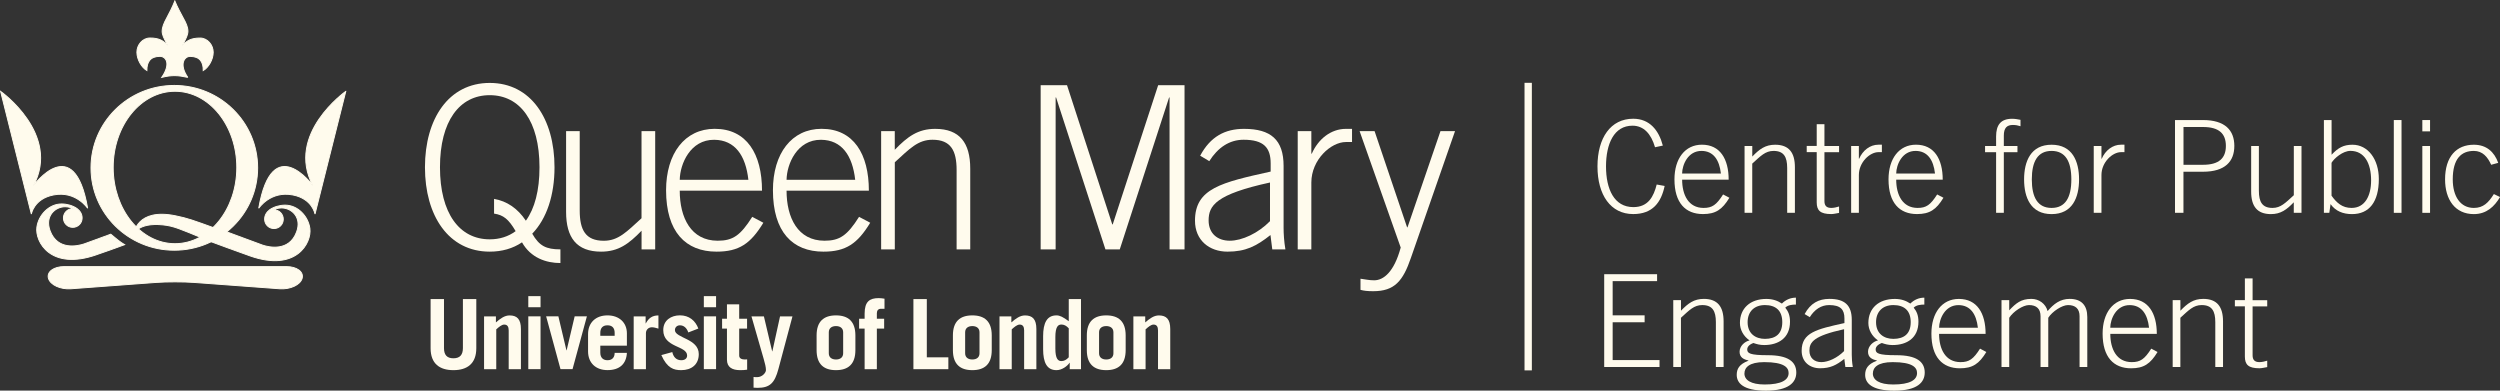 <svg width="512" height="80" viewBox="0 0 512 80" fill="none" xmlns="http://www.w3.org/2000/svg">
<rect x="0" y="0" width="512" height="80" fill="#333333" stroke="none"/>
<g clip-path="url(#clip0_183_209)">
<path d="M114.774 53.871C111.841 53.871 108.678 52.795 106.907 49.631C105.049 50.889 102.812 51.537 100.298 51.537C91.87 51.537 87.031 44.181 87.031 34.261C87.031 24.341 91.87 16.984 100.298 16.984C108.726 16.984 113.564 24.341 113.564 34.261C113.564 39.941 111.983 44.782 109.002 47.859C110.449 50.375 111.841 51.071 114.774 51.071V53.863V53.871ZM101.183 40.731C103.84 41.198 106.022 42.685 107.698 45.201C109.516 42.685 110.489 39.007 110.489 34.253C110.489 24.8 106.488 19.492 100.298 19.492C94.107 19.492 90.107 24.8 90.107 34.253C90.107 43.706 94.107 49.014 100.298 49.014C102.298 49.014 104.116 48.452 105.603 47.337C104.156 44.869 103.089 44.03 101.183 43.745V40.716V40.731Z" fill="#FFFBED"/>
<path d="M134.183 26.856V51.071H131.392V47.25C128.783 49.947 126.648 51.538 123.106 51.538C118.078 51.538 115.936 48.65 115.936 43.39V26.856H118.726V43.113C118.726 47.115 119.936 49.307 123.66 49.307C126.64 49.307 128.317 47.487 131.384 44.695V26.856H134.175H134.183Z" fill="#FFFBED"/>
<path d="M139.212 39.055C139.212 44.553 141.497 49.299 146.984 49.299C150.099 49.299 151.64 48.231 154.06 44.41L156.337 45.62C153.727 49.908 151.356 51.538 146.746 51.538C140.414 51.538 136.413 47.487 136.413 38.96C136.413 31.46 140.232 26.382 146.375 26.382C152.937 26.382 156.06 31.547 156.06 39.047H139.212V39.055ZM153.269 36.824C152.716 31.84 150.526 28.676 146.288 28.628C141.354 28.581 139.259 33.612 139.212 36.824H153.269Z" fill="#FFFBED"/>
<path d="M161.088 39.055C161.088 44.553 163.373 49.299 168.859 49.299C171.974 49.299 173.516 48.231 175.935 44.41L178.22 45.62C175.611 49.908 173.239 51.538 168.63 51.538C162.305 51.538 158.297 47.487 158.297 38.96C158.297 31.46 162.116 26.382 168.259 26.382C174.821 26.382 177.944 31.547 177.944 39.047H161.096L161.088 39.055ZM175.145 36.824C174.583 31.84 172.401 28.676 168.164 28.628C163.23 28.581 161.135 33.612 161.088 36.824H175.145Z" fill="#FFFBED"/>
<path d="M180.458 51.071V26.856H183.249V30.677C185.858 27.98 188 26.39 191.534 26.39C196.563 26.39 198.705 29.277 198.705 34.538V51.071H195.914V34.814C195.914 30.812 194.705 28.62 190.981 28.62C188 28.62 186.324 30.432 183.257 33.232V51.071H180.466H180.458Z" fill="#FFFBED"/>
<path d="M213.126 51.071V17.451H218.526L227.792 45.953H227.887L237.192 17.451H242.592V51.079H239.525V19.966H239.43L229.326 51.079H226.393L216.289 19.966H216.194V51.079H213.118L213.126 51.071Z" fill="#FFFBED"/>
<path d="M260.562 51.071L260.191 48.136C257.305 50.414 255.115 51.538 251.391 51.538C247.668 51.538 244.734 49.212 244.734 45.201C244.734 38.588 250.134 37.377 260.23 35.139V33.462C260.23 30.25 258.831 28.62 254.688 28.62C251.802 28.62 249.431 30.203 247.66 33.003L245.794 31.887C247.889 27.98 250.87 26.39 254.775 26.39C260.27 26.39 262.879 28.628 262.879 33.984V46.657C262.879 47.867 262.974 49.449 263.251 51.079H260.555L260.562 51.071ZM260.096 37.377C249.02 39.798 247.525 42.084 247.525 45.154C247.525 47.812 249.344 49.299 251.858 49.299C254.372 49.299 257.677 47.764 260.096 45.296V37.377Z" fill="#FFFBED"/>
<path d="M265.772 51.071V26.856H268.563V31.468H268.658C269.963 28.486 272.564 26.39 275.639 26.39H276.896V29.087H275.639C272.564 29.087 268.563 32.718 268.563 37.377V51.071H265.772Z" fill="#FFFBED"/>
<path d="M288.163 46.554H288.258L295.01 26.856H297.99L288.961 52.795C287.333 57.55 285.609 59.638 281.237 59.638C280.028 59.638 279.284 59.543 278.628 59.361V57.083C279.466 57.178 280.352 57.407 281.419 57.407C283.372 57.407 285.514 55.683 286.866 50.699L278.446 26.856H281.514L288.171 46.554H288.163Z" fill="#FFFBED"/>
<path d="M90.929 61.252V71.29C90.929 72.666 91.522 73.378 92.858 73.378C94.194 73.378 94.803 72.659 94.803 71.29V61.252H97.546V71.314C97.546 74.478 95.68 75.807 92.858 75.807C90.036 75.807 88.186 74.478 88.186 71.314V61.252H90.929Z" fill="#FFFBED"/>
<path d="M99.136 75.609V64.795H101.563V66.029C102.48 65.238 103.334 64.598 104.362 64.598C105.896 64.598 106.686 65.373 106.686 67.382V75.617H104.18V67.667C104.18 66.955 103.943 66.472 103.263 66.472C102.749 66.472 102.172 66.971 101.634 67.445V75.617H99.128L99.136 75.609Z" fill="#FFFBED"/>
<path d="M108.196 62.921V60.65H110.703V62.921H108.196ZM110.703 64.788V75.601H108.196V64.788H110.703Z" fill="#FFFBED"/>
<path d="M116.007 71.749H116.047L117.691 64.788H120.197L117.256 75.601H114.79L111.849 64.788H114.355L116.007 71.749Z" fill="#FFFBED"/>
<path d="M122.941 70.792V72.224C122.941 73.299 123.573 73.774 124.411 73.774C125.463 73.774 125.882 73.102 125.882 72.263H128.388C128.27 74.494 126.941 75.799 124.411 75.799C122.024 75.799 120.435 74.328 120.435 71.963V68.427C120.435 66.061 122.024 64.59 124.411 64.59C126.799 64.59 128.388 66.061 128.388 68.268V70.792H122.941ZM125.882 68.767V68.173C125.882 67.216 125.423 66.623 124.411 66.623C123.399 66.623 122.941 67.216 122.941 68.173V68.767H125.882Z" fill="#FFFBED"/>
<path d="M129.779 75.609V64.795H132.222V66.227H132.262C132.839 65.151 133.59 64.598 134.847 64.598V67.303C134.428 67.184 133.954 67.026 133.519 67.026C132.705 67.026 132.286 67.643 132.286 68.221V75.617H129.779V75.609Z" fill="#FFFBED"/>
<path d="M140.967 68.094C140.627 67.098 139.994 66.623 139.235 66.623C138.658 66.623 138.223 67.042 138.223 67.596C138.223 69.265 143.109 69.305 143.109 72.524C143.109 74.668 141.599 75.807 139.512 75.807C138.002 75.807 136.65 75.427 135.44 72.722L137.686 72.105C137.907 73.118 138.524 73.774 139.512 73.774C140.263 73.774 140.722 73.418 140.722 72.817C140.722 70.752 135.836 71.243 135.836 67.604C135.836 65.555 137.488 64.582 139.251 64.582C141.117 64.582 142.414 65.658 143.022 67.287L140.959 68.086L140.967 68.094Z" fill="#FFFBED"/>
<path d="M144.146 62.921V60.65H146.652V62.921H144.146ZM146.652 64.788V75.601H144.146V64.788H146.652Z" fill="#FFFBED"/>
<path d="M147.885 67.296V65.27H148.881V62.328H151.387V65.27H153V67.296H151.387V72.825C151.387 73.363 151.846 73.624 152.518 73.624C152.7 73.624 152.858 73.624 153.016 73.6V75.712C152.541 75.791 152.059 75.807 151.585 75.807C149.956 75.807 148.881 75.214 148.881 73.663V67.303H147.885V67.296Z" fill="#FFFBED"/>
<path d="M154.32 77.199C154.558 77.239 154.795 77.239 155.056 77.239C156.147 77.239 156.866 76.29 156.866 75.807C156.866 75.174 156.669 74.438 156.408 73.521L153.901 64.795H156.447L158.139 71.954H158.179L159.752 64.795H162.298L159.42 75.57C158.645 78.489 157.633 79.43 155.127 79.43C154.89 79.43 154.613 79.406 154.328 79.391V77.199H154.32Z" fill="#FFFBED"/>
<path d="M167.239 68.688C167.239 65.824 168.71 64.59 171.208 64.59C173.706 64.59 175.185 65.824 175.185 68.688V71.709C175.185 74.573 173.714 75.807 171.208 75.807C168.702 75.807 167.239 74.573 167.239 71.709V68.688ZM169.738 72.35C169.738 73.189 170.331 73.624 171.208 73.624C172.086 73.624 172.679 73.189 172.679 72.35V68.055C172.679 67.224 172.086 66.781 171.208 66.781C170.331 66.781 169.738 67.216 169.738 68.055V72.35Z" fill="#FFFBED"/>
<path d="M181.146 63.237H180.434C179.841 63.237 179.58 63.617 179.58 64.155V65.27H181.074V67.295H179.58V75.609H177.074V67.295H175.943V65.27H177.074V64.234C177.074 61.734 178.125 61.054 179.952 61.054C180.308 61.054 180.727 61.109 181.146 61.172V63.237Z" fill="#FFFBED"/>
<path d="M187.067 75.609V61.252H189.811V73.181H194.222V75.609H187.067Z" fill="#FFFBED"/>
<path d="M195.155 68.688C195.155 65.824 196.626 64.59 199.132 64.59C201.638 64.59 203.109 65.824 203.109 68.688V71.709C203.109 74.573 201.638 75.807 199.132 75.807C196.626 75.807 195.155 74.573 195.155 71.709V68.688ZM197.662 72.35C197.662 73.189 198.254 73.624 199.132 73.624C200.01 73.624 200.603 73.189 200.603 72.35V68.055C200.603 67.224 200.01 66.781 199.132 66.781C198.254 66.781 197.662 67.216 197.662 68.055V72.35Z" fill="#FFFBED"/>
<path d="M204.698 75.609V64.795H207.125V66.029C208.035 65.238 208.896 64.598 209.924 64.598C211.458 64.598 212.249 65.373 212.249 67.382V75.617H209.742V67.667C209.742 66.955 209.505 66.472 208.833 66.472C208.311 66.472 207.742 66.971 207.204 67.445V75.617H204.698V75.609Z" fill="#FFFBED"/>
<path d="M219.079 75.609V74.296H219.04C218.605 74.969 217.49 75.807 216.375 75.807C214.43 75.807 213.632 74.296 213.632 71.511V68.885C213.632 66.101 214.422 64.59 216.375 64.59C217.047 64.59 217.688 64.906 218.882 65.784V61.252H221.388V75.609H219.079ZM218.882 67.24C218.383 66.702 217.925 66.465 217.371 66.465C216.699 66.465 216.138 66.9 216.138 69.051V71.361C216.138 73.505 216.692 73.948 217.371 73.948C217.925 73.948 218.383 73.711 218.882 73.173V67.248V67.24Z" fill="#FFFBED"/>
<path d="M222.582 68.688C222.582 65.824 224.053 64.59 226.559 64.59C229.065 64.59 230.536 65.824 230.536 68.688V71.709C230.536 74.573 229.065 75.807 226.559 75.807C224.053 75.807 222.582 74.573 222.582 71.709V68.688ZM225.088 72.35C225.088 73.189 225.681 73.624 226.559 73.624C227.436 73.624 228.029 73.189 228.029 72.35V68.055C228.029 67.224 227.436 66.781 226.559 66.781C225.681 66.781 225.088 67.216 225.088 68.055V72.35Z" fill="#FFFBED"/>
<path d="M232.116 75.609V64.795H234.543V66.029C235.461 65.238 236.314 64.598 237.342 64.598C238.868 64.598 239.667 65.373 239.667 67.382V75.617H237.16V67.667C237.16 66.955 236.923 66.472 236.243 66.472C235.729 66.472 235.152 66.971 234.615 67.445V75.617H232.108L232.116 75.609Z" fill="#FFFBED"/>
<path d="M35.696 17.498C26.272 17.498 18.635 25.053 18.635 34.371C18.635 43.69 26.272 51.245 35.696 51.245C45.12 51.245 52.766 43.69 52.766 34.371C52.766 25.053 45.12 17.498 35.696 17.498ZM35.839 49.908C28.849 49.908 23.181 42.923 23.181 34.3C23.181 25.678 28.849 18.692 35.839 18.692C42.828 18.692 48.496 25.686 48.496 34.3C48.496 42.915 42.828 49.908 35.839 49.908Z" fill="#FFFBED" stroke="#FFFBED" stroke-width="0.2" stroke-miterlimit="3.86"/>
<path d="M0.127 18.716C0.127 18.716 12.476 27.45 6.855 38.018C6.855 38.018 15.164 26.651 17.947 42.646C17.947 42.646 15.56 39.023 10.95 39.925C6.918 40.716 6.42 43.84 6.42 43.84L0.127 18.716Z" fill="#FFFBED" stroke="#FFFBED" stroke-width="0.2"/>
<path d="M70.808 18.716C70.808 18.716 58.458 27.45 64.08 38.018C64.08 38.018 55.77 26.651 52.987 42.646C52.987 42.646 55.375 39.023 59.984 39.925C64.016 40.716 64.514 43.84 64.514 43.84L70.816 18.716H70.808Z" fill="#FFFBED" stroke="#FFFBED" stroke-width="0.2"/>
<path d="M19.782 52.154C21.592 51.514 23.292 50.96 25.514 50.113C24.652 49.623 23.506 48.666 22.683 47.962C20.501 48.745 18.485 49.528 17.228 49.955C15.947 50.39 11.773 51.363 10.255 47.258C9.148 44.252 11.283 42.337 13.346 42.337C14.121 42.337 14.904 42.63 14.904 42.733C13.844 42.733 12.991 43.587 12.991 44.647C12.991 45.707 13.844 46.561 14.904 46.561C15.963 46.561 16.817 45.707 16.817 44.647C16.817 43.816 16.39 43.184 15.766 42.709C14.92 42.116 13.734 41.768 12.611 41.768C10.097 41.768 7.907 43.975 7.551 46.538C7.148 49.441 10.326 55.492 19.798 52.154H19.782Z" fill="#FFFBED" stroke="#FFFBED" stroke-width="0.2" stroke-miterlimit="3.86"/>
<path d="M9.923 57.011C9.543 55.682 10.998 54.599 13.148 54.599H58.648C60.798 54.599 62.253 55.682 61.874 57.011C61.494 58.34 59.423 59.297 57.28 59.139L39.752 57.842C37.602 57.684 34.092 57.684 31.949 57.842L14.524 59.139C12.381 59.297 10.31 58.34 9.93 57.011H9.923Z" fill="#FFFBED" stroke="#FFFBED" stroke-width="0.2"/>
<path d="M38.463 15.853C36.637 13.203 37.72 11.541 38.953 11.549C40.922 11.565 41.642 12.673 41.626 14.453C42.677 13.835 43.658 12.23 43.666 10.719C43.673 9.208 42.495 7.8 40.993 7.792C39.151 7.784 38.203 8.361 37.356 9.326C37.499 9.026 37.649 8.725 37.799 8.44C38.115 7.815 38.487 7.064 38.487 6.392C38.487 5.585 38.1 4.699 37.554 3.734C37.04 2.792 36.297 1.4 35.807 0.213C35.333 1.4 34.613 2.808 34.107 3.749C33.569 4.722 33.206 5.616 33.206 6.423C33.206 7.096 33.593 7.847 33.917 8.464C34.075 8.749 34.226 9.05 34.376 9.358C33.522 8.361 32.573 7.776 30.707 7.784C29.197 7.792 28.027 9.2 28.035 10.711C28.043 12.222 29.023 13.828 30.075 14.445C30.067 12.665 30.787 11.557 32.747 11.541C33.989 11.541 35.056 13.037 33.127 15.845C35.238 15.331 36.424 15.41 38.448 15.845L38.463 15.853Z" fill="#FFFBED" stroke="#FFFBED" stroke-width="0.2"/>
<path d="M63.463 46.783C63.107 44.22 60.917 42.013 58.403 42.013C57.28 42.013 56.094 42.361 55.248 42.947C54.624 43.429 54.197 44.062 54.197 44.893C54.197 45.945 55.051 46.807 56.11 46.807C57.17 46.807 58.016 45.953 58.016 44.893C58.016 43.833 57.162 42.978 56.102 42.978C56.102 42.875 56.885 42.583 57.66 42.583C59.723 42.583 61.858 44.497 60.743 47.503C59.225 51.609 55.051 50.636 53.77 50.201C52.513 49.773 46.813 47.598 44.631 46.815C44.591 46.847 44.551 46.886 44.512 46.918C39.302 45.027 38.456 44.719 35.973 44.204C27.972 42.543 27.419 47.859 27.419 47.859C27.419 48.041 28.099 45.51 33.396 46.056C35.57 46.277 36.859 46.87 41.863 48.935C41.848 48.943 41.824 48.959 41.808 48.974C44.03 49.821 49.406 51.767 51.216 52.408C60.68 55.754 63.866 49.694 63.463 46.791V46.783Z" fill="#FFFBED" stroke="#FFFBED" stroke-width="0.2" stroke-miterlimit="3.86"/>
<path d="M312.972 16.961V75.855" stroke="#FFFBED" stroke-width="1.5" stroke-miterlimit="10"/>
<path d="M338.952 30.163C338.138 27.371 336.612 25.741 334.327 25.741C330.564 25.741 328.911 29.428 328.911 34.079C328.911 38.73 330.572 42.417 334.509 42.417C337.561 42.417 338.667 40.257 339.292 37.789L340.921 38.082C340.209 41.475 338.446 43.841 334.477 43.841C329.876 43.841 327.164 39.949 327.164 34.079C327.164 28.209 329.876 24.317 334.477 24.317C337.869 24.317 339.735 26.714 340.549 29.815L338.944 30.155L338.952 30.163Z" fill="#FFFBED"/>
<path d="M344.502 36.792C344.502 39.901 345.791 42.583 348.89 42.583C350.653 42.583 351.523 41.974 352.89 39.822L354.179 40.502C352.709 42.923 351.365 43.841 348.763 43.841C345.19 43.841 342.929 41.555 342.929 36.737C342.929 32.497 345.087 29.633 348.558 29.633C352.266 29.633 354.029 32.552 354.029 36.792H344.51H344.502ZM352.44 35.535C352.124 32.718 350.89 30.931 348.495 30.907C345.704 30.883 344.526 33.723 344.494 35.535H352.44Z" fill="#FFFBED"/>
<path d="M357.286 43.587V29.902H358.867V32.062C360.338 30.535 361.548 29.641 363.548 29.641C366.386 29.641 367.596 31.271 367.596 34.245V43.587H366.015V34.403C366.015 32.141 365.327 30.907 363.224 30.907C361.54 30.907 360.591 31.935 358.86 33.509V43.587H357.278H357.286Z" fill="#FFFBED"/>
<path d="M372.063 29.902V25.433H373.645V29.902H376.641V31.168H373.645V41.191C373.645 42.108 374.064 42.583 375.036 42.583C375.558 42.583 376.143 42.448 376.641 42.29V43.603C376.111 43.682 375.566 43.841 375.036 43.841C372.799 43.841 372.063 43.105 372.063 41.444V31.152H370.016V29.886H372.063V29.902Z" fill="#FFFBED"/>
<path d="M379.115 43.588V29.902H380.696V32.505H380.752C381.487 30.82 382.958 29.633 384.697 29.633H385.409V31.16H384.697C382.958 31.16 380.696 33.209 380.696 35.843V43.58H379.115V43.588Z" fill="#FFFBED"/>
<path d="M388.342 36.792C388.342 39.901 389.631 42.583 392.73 42.583C394.493 42.583 395.362 41.974 396.73 39.822L398.019 40.502C396.548 42.923 395.204 43.841 392.603 43.841C389.03 43.841 386.769 41.555 386.769 36.737C386.769 32.497 388.927 29.633 392.398 29.633C396.106 29.633 397.869 32.552 397.869 36.792H388.35H388.342ZM396.287 35.535C395.971 32.718 394.738 30.931 392.342 30.907C389.551 30.883 388.373 33.723 388.342 35.535H396.287Z" fill="#FFFBED"/>
<path d="M410.383 31.168V43.587H408.802V31.168H406.541V29.902H408.802V27.956C408.802 25.591 409.751 24.325 412.091 24.325C412.668 24.325 413.222 24.428 413.799 24.539V25.852C413.301 25.694 412.826 25.591 412.249 25.591C411.016 25.591 410.383 26.192 410.383 27.774V29.902H413.174V31.168H410.383Z" fill="#FFFBED"/>
<path d="M425.792 36.745C425.792 40.455 424.425 43.849 420.163 43.849C415.902 43.849 414.534 40.455 414.534 36.745C414.534 33.035 415.902 29.641 420.163 29.641C424.425 29.641 425.792 33.035 425.792 36.745ZM416.115 36.745C416.115 40.455 417.349 42.583 420.163 42.583C422.978 42.583 424.211 40.455 424.211 36.745C424.211 33.035 422.978 30.907 420.163 30.907C417.349 30.907 416.115 33.035 416.115 36.745Z" fill="#FFFBED"/>
<path d="M428.797 43.588V29.902H430.378V32.505H430.433C431.169 30.82 432.639 29.633 434.379 29.633H435.09V31.16H434.379C432.639 31.16 430.378 33.209 430.378 35.843V43.58H428.797V43.588Z" fill="#FFFBED"/>
<path d="M445.44 43.588V24.586H451.171C455.694 24.586 457.591 26.691 457.591 29.879C457.591 33.067 455.702 35.171 451.171 35.171H447.171V43.588H445.432H445.44ZM447.179 33.747H451.179C454.468 33.747 455.86 32.378 455.86 29.879C455.86 27.379 454.468 26.01 451.179 26.01H447.179V33.747Z" fill="#FFFBED"/>
<path d="M471.348 29.902V43.588H469.766V41.428C468.296 42.955 467.086 43.849 465.086 43.849C462.248 43.849 461.038 42.219 461.038 39.245V29.902H462.619V39.087C462.619 41.349 463.307 42.583 465.41 42.583C467.094 42.583 468.043 41.555 469.774 39.98V29.902H471.356H471.348Z" fill="#FFFBED"/>
<path d="M475.926 24.586H477.507V31.69C478.851 30.266 479.95 29.641 481.792 29.641C484.97 29.641 487.184 32.639 487.184 36.666C487.184 41.325 485.239 43.849 481.689 43.849C479.824 43.849 478.298 43.216 477.301 41.8L477.041 43.588H475.934V24.586H475.926ZM477.499 40.083C478.527 41.507 479.658 42.583 481.602 42.583C484.338 42.583 485.603 40.107 485.603 36.951C485.603 33.399 484.211 30.899 481.365 30.899C479.816 30.899 478.029 32.426 477.499 33.343V40.083Z" fill="#FFFBED"/>
<path d="M490.251 24.586H491.832V43.588H490.251V24.586Z" fill="#FFFBED"/>
<path d="M496.094 26.904V24.586H497.675V26.904H496.094ZM497.675 43.588H496.094V29.902H497.675V43.588Z" fill="#FFFBED"/>
<path d="M510.191 33.747C509.479 32.165 508.452 30.907 506.641 30.907C504.064 30.907 502.324 32.513 502.324 36.745C502.324 40.241 503.906 42.583 506.641 42.583C508.586 42.583 509.637 41.507 510.744 39.743L512.009 40.352C510.855 42.298 509.25 43.849 506.641 43.849C502.799 43.849 500.751 40.874 500.751 36.745C500.751 32.038 503.115 29.641 506.641 29.641C509.218 29.641 510.823 31.089 511.638 33.351L510.191 33.747Z" fill="#FFFBED"/>
<path d="M328.54 75.159V56.158H339.372V57.582H330.272V64.582H336.818V66.006H330.272V73.743H339.87V75.167H328.532L328.54 75.159Z" fill="#FFFBED"/>
<path d="M342.684 75.159V61.474H344.265V63.633C345.735 62.106 346.945 61.212 348.945 61.212C351.784 61.212 352.993 62.842 352.993 65.816V75.159H351.412V65.975C351.412 63.712 350.724 62.478 348.621 62.478C346.937 62.478 345.988 63.507 344.257 65.081V75.159H342.676H342.684Z" fill="#FFFBED"/>
<path d="M367.802 62.376C367.09 62.376 366.173 62.455 365.62 63.008C366.22 63.744 366.592 64.559 366.592 65.88C366.592 69.25 364.197 70.666 361.303 70.666C360.433 70.666 359.777 70.484 359.097 70.246C358.227 70.563 357.832 71.061 357.832 71.56C357.832 72.351 358.362 72.746 362.07 72.746C366.173 72.746 367.881 74.059 367.881 76.298C367.881 78.299 366.355 80.008 361.651 80.008C356.947 80.008 355.682 78.402 355.682 76.773C355.682 75.586 356.156 74.59 358.077 73.877V73.822C357.081 73.609 356.267 73.189 356.267 72.034C356.267 70.879 357.318 69.93 358.314 69.716C357.081 68.878 356.338 67.557 356.338 66.141C356.338 63.143 358.441 61.221 361.754 61.221C363.066 61.221 364.07 61.592 364.932 62.17C365.722 61.379 366.719 60.959 367.802 60.959V62.383V62.376ZM357.255 76.48C357.255 77.825 358.567 78.743 361.414 78.743C364.829 78.743 366.307 77.825 366.307 76.401C366.307 75.27 365.414 74.162 361.311 74.162C358.204 74.162 357.263 75.293 357.263 76.48H357.255ZM361.461 69.4C363.667 69.4 365.011 68.348 365.011 65.975C365.011 63.602 363.667 62.478 361.461 62.478C359.255 62.478 357.911 63.847 357.911 65.975C357.911 68.34 359.54 69.4 361.461 69.4Z" fill="#FFFBED"/>
<path d="M377.929 75.159L377.716 73.498C376.087 74.787 374.854 75.42 372.743 75.42C370.632 75.42 368.979 74.107 368.979 71.844C368.979 68.111 372.031 67.422 377.739 66.164V65.215C377.739 63.396 376.949 62.478 374.609 62.478C372.98 62.478 371.636 63.372 370.64 64.954L369.588 64.321C370.774 62.114 372.458 61.212 374.664 61.212C377.763 61.212 379.242 62.478 379.242 65.5V72.659C379.242 73.339 379.297 74.241 379.455 75.159H377.929ZM377.668 67.422C371.407 68.791 370.569 70.08 370.569 71.82C370.569 73.324 371.596 74.162 373.012 74.162C374.427 74.162 376.301 73.292 377.668 71.9V67.422Z" fill="#FFFBED"/>
<path d="M394.105 62.376C393.394 62.376 392.477 62.455 391.923 63.008C392.524 63.744 392.896 64.559 392.896 65.88C392.896 69.25 390.5 70.666 387.607 70.666C386.737 70.666 386.081 70.484 385.401 70.246C384.531 70.563 384.136 71.061 384.136 71.56C384.136 72.351 384.666 72.746 388.374 72.746C392.477 72.746 394.184 74.059 394.184 76.298C394.184 78.299 392.659 80.008 387.954 80.008C383.25 80.008 381.985 78.402 381.985 76.773C381.985 75.586 382.46 74.59 384.381 73.877V73.822C383.385 73.609 382.57 73.189 382.57 72.034C382.57 70.879 383.622 69.93 384.618 69.716C383.385 68.878 382.642 67.557 382.642 66.141C382.642 63.143 384.745 61.221 388.057 61.221C389.37 61.221 390.374 61.592 391.236 62.17C392.026 61.379 393.022 60.959 394.105 60.959V62.383V62.376ZM383.559 76.48C383.559 77.825 384.871 78.743 387.717 78.743C391.133 78.743 392.611 77.825 392.611 76.401C392.611 75.27 391.718 74.162 387.615 74.162C384.507 74.162 383.567 75.293 383.567 76.48H383.559ZM387.765 69.4C389.971 69.4 391.315 68.348 391.315 65.975C391.315 63.602 389.971 62.478 387.765 62.478C385.559 62.478 384.215 63.847 384.215 65.975C384.215 68.34 385.844 69.4 387.765 69.4Z" fill="#FFFBED"/>
<path d="M397.125 68.371C397.125 71.472 398.414 74.162 401.513 74.162C403.276 74.162 404.146 73.561 405.513 71.401L406.802 72.089C405.332 74.51 403.988 75.428 401.386 75.428C397.813 75.428 395.552 73.141 395.552 68.324C395.552 64.084 397.71 61.22 401.181 61.22C404.889 61.22 406.652 64.139 406.652 68.379H397.133L397.125 68.371ZM405.071 67.114C404.754 64.297 403.521 62.51 401.126 62.486C398.335 62.462 397.157 65.302 397.125 67.114H405.071Z" fill="#FFFBED"/>
<path d="M409.909 75.159V61.474H411.49V63.554C412.882 62.083 413.91 61.212 416.036 61.212C417.562 61.212 418.954 62.185 419.349 63.712C420.582 62.264 421.903 61.212 423.871 61.212C426.267 61.212 427.477 62.526 427.477 64.922V75.159H425.895V64.764C425.895 63.237 425.057 62.478 423.531 62.478C422.322 62.478 420.322 63.767 419.484 65.081V75.159H417.902V64.764C417.902 63.237 417.064 62.478 415.538 62.478C414.329 62.478 412.328 63.767 411.49 65.081V75.159H409.909Z" fill="#FFFBED"/>
<path d="M432.189 68.371C432.189 71.472 433.477 74.162 436.576 74.162C438.34 74.162 439.209 73.561 440.577 71.401L441.866 72.089C440.395 74.51 439.051 75.428 436.45 75.428C432.876 75.428 430.615 73.141 430.615 68.324C430.615 64.084 432.774 61.22 436.244 61.22C439.952 61.22 441.715 64.139 441.715 68.379H432.196L432.189 68.371ZM440.126 67.114C439.81 64.297 438.577 62.51 436.181 62.486C433.39 62.462 432.212 65.302 432.181 67.114H440.126Z" fill="#FFFBED"/>
<path d="M444.965 75.159V61.474H446.546V63.633C448.017 62.106 449.226 61.212 451.227 61.212C454.065 61.212 455.275 62.842 455.275 65.816V75.159H453.693V65.975C453.693 63.712 453.005 62.478 450.902 62.478C449.218 62.478 448.27 63.507 446.538 65.081V75.159H444.957H444.965Z" fill="#FFFBED"/>
<path d="M459.75 61.481V57.012H461.331V61.481H464.327V62.747H461.331V72.77C461.331 73.687 461.75 74.162 462.723 74.162C463.252 74.162 463.829 74.027 464.327 73.869V75.182C463.806 75.261 463.252 75.42 462.723 75.42C460.485 75.42 459.75 74.684 459.75 73.023V62.731H457.702V61.465H459.75V61.481Z" fill="#FFFBED"/>
</g>
<defs>
<clipPath id="clip0_183_209">
<rect width="512" height="80" fill="white"/>
</clipPath>
</defs>
</svg>
